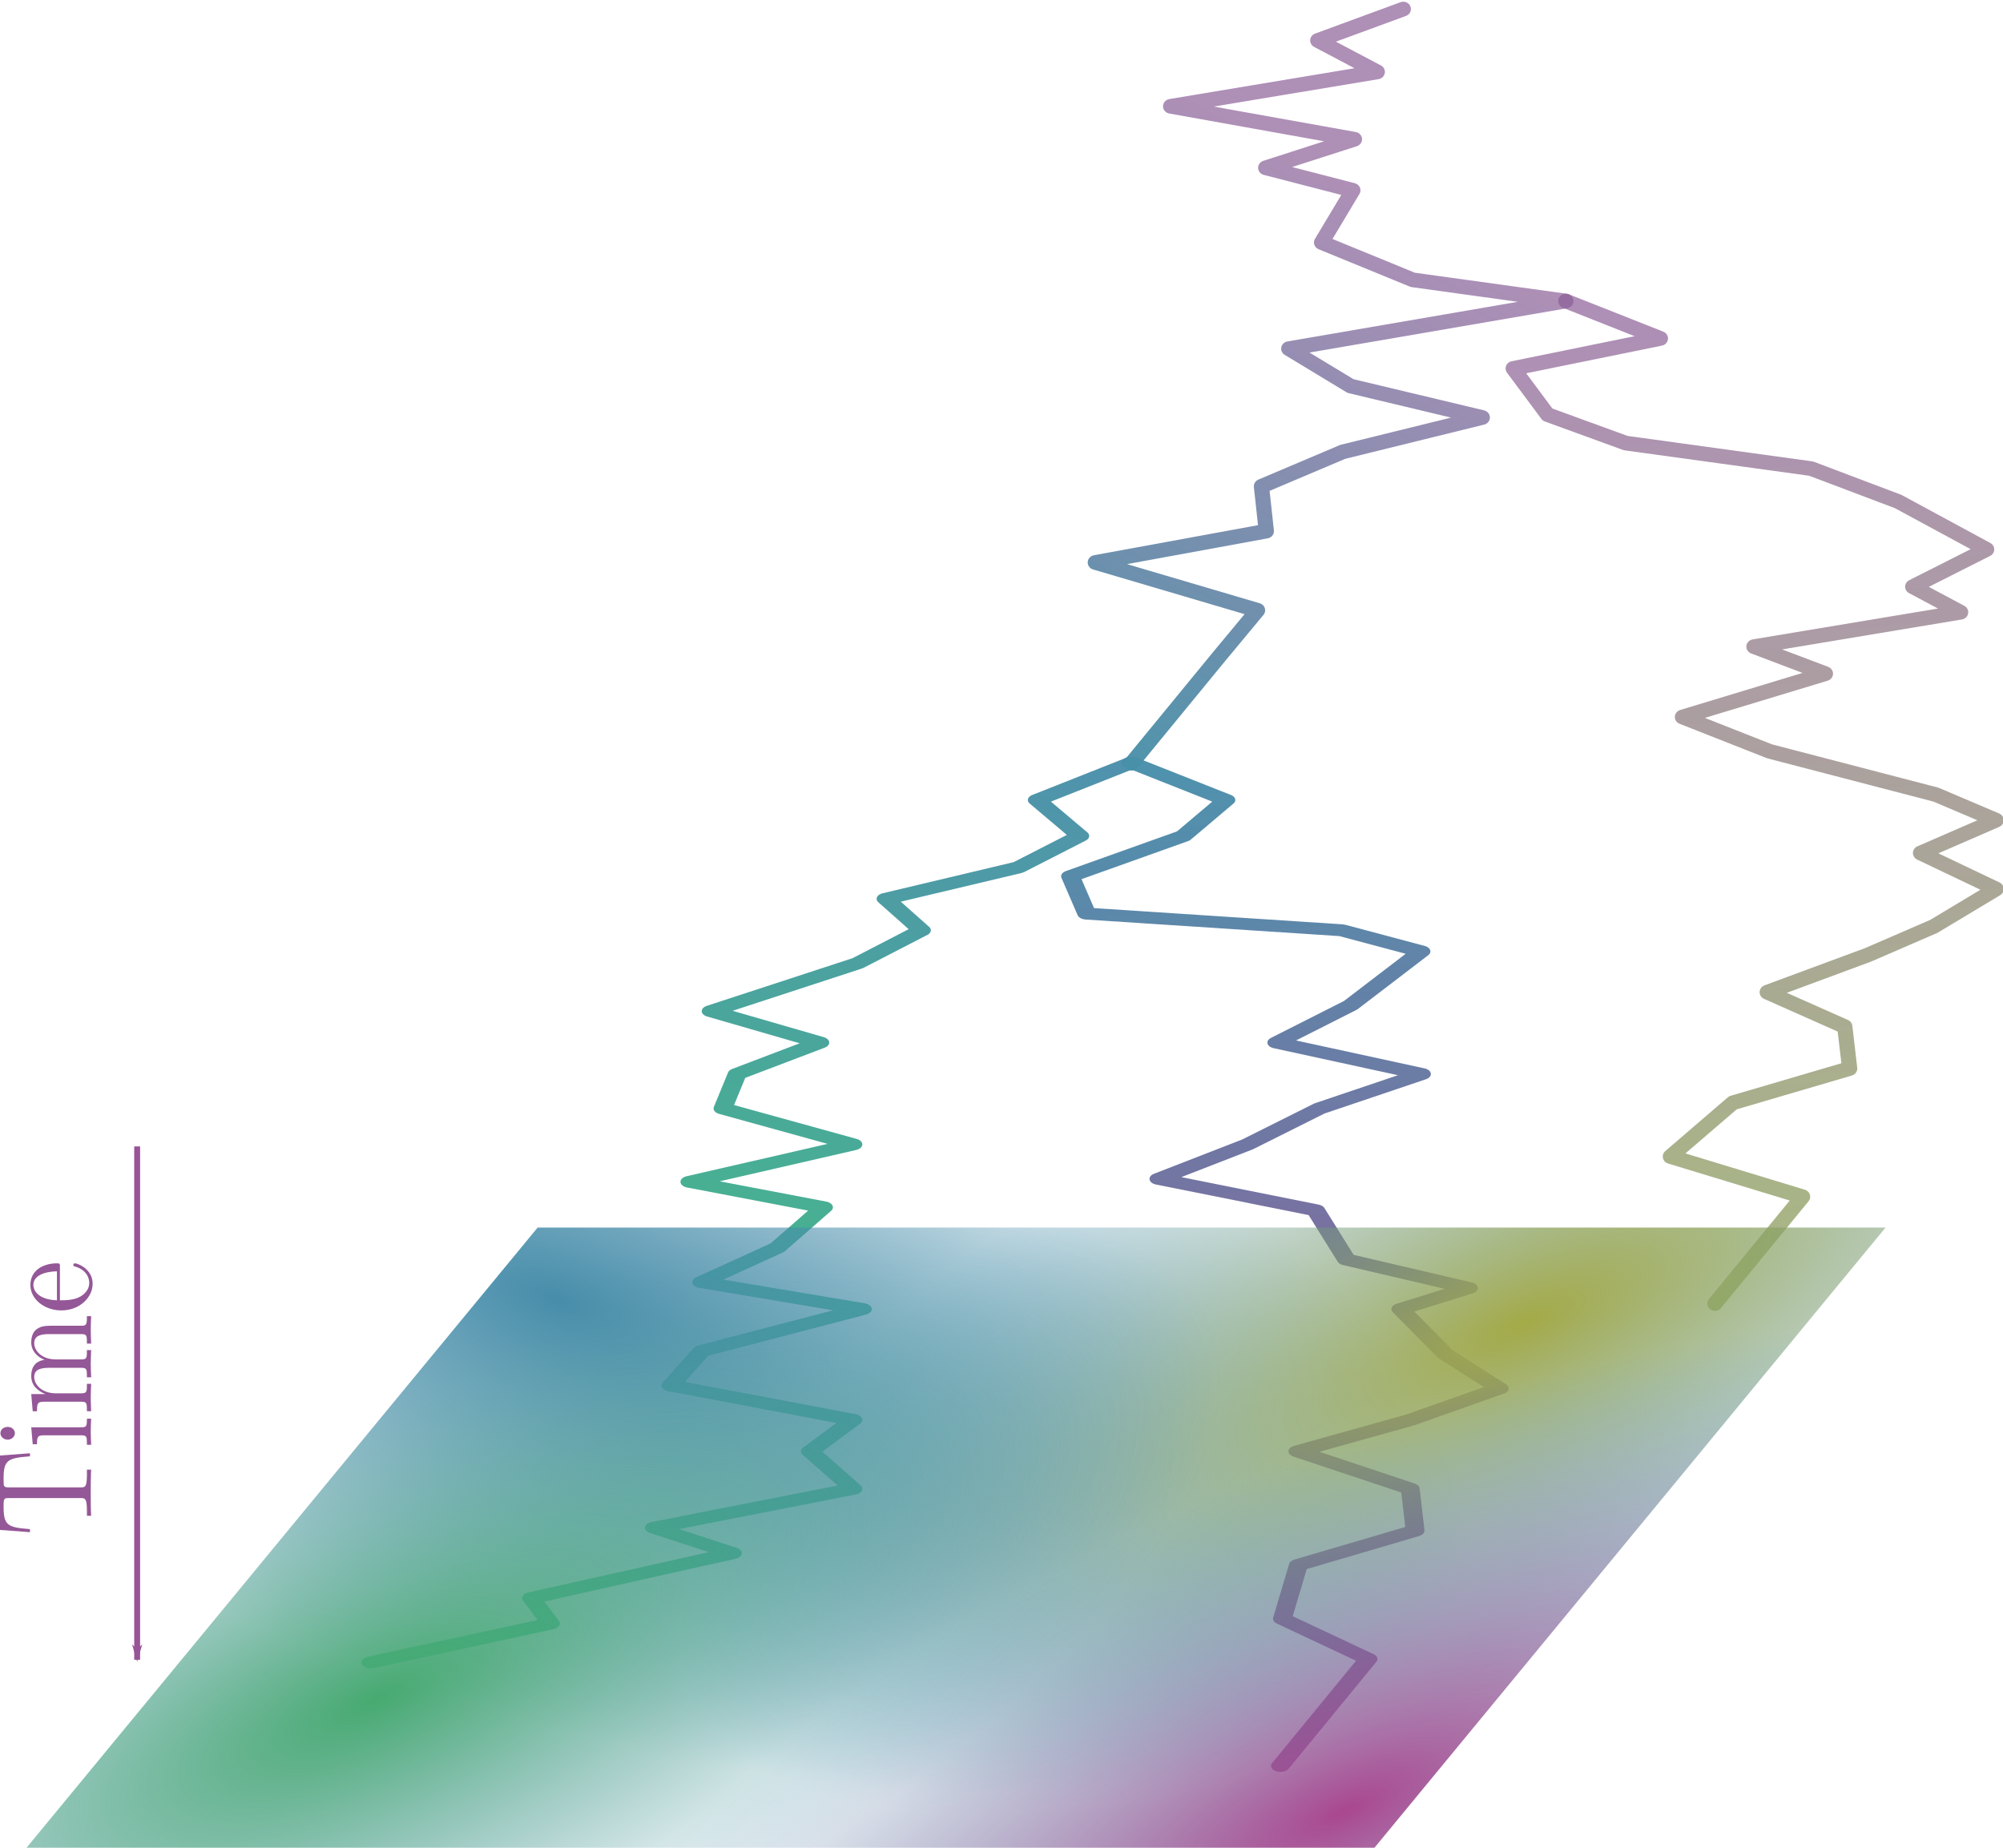 <?xml version="1.0" encoding="UTF-8" standalone="no"?>
<!-- Created with Inkscape (http://www.inkscape.org/) -->

<svg
   xmlns:ns1="http://www.iki.fi/pav/software/textext/"
   xmlns:dc="http://purl.org/dc/elements/1.1/"
   xmlns:cc="http://creativecommons.org/ns#"
   xmlns:rdf="http://www.w3.org/1999/02/22-rdf-syntax-ns#"
   xmlns:svg="http://www.w3.org/2000/svg"
   xmlns="http://www.w3.org/2000/svg"
   xmlns:xlink="http://www.w3.org/1999/xlink"
   xmlns:sodipodi="http://sodipodi.sourceforge.net/DTD/sodipodi-0.dtd"
   xmlns:inkscape="http://www.inkscape.org/namespaces/inkscape"
   version="1.1"
   id="svg73121"
   xml:space="preserve"
   width="520.034"
   height="479.966"
   viewBox="0 0 520.034 479.966"
   sodipodi:docname="detection-full.svg"
   inkscape:version="0.92.5 (2060ec1f9f, 2020-04-08)"><defs
     id="defs73125"><linearGradient
       inkscape:collect="always"
       id="linearGradient93569"><stop
         style="stop-color:#4890a8;stop-opacity:0.961"
         offset="0"
         id="stop93565" /><stop
         style="stop-color:#8a5e96;stop-opacity:0.694"
         offset="1"
         id="stop93567" /></linearGradient><linearGradient
       inkscape:collect="always"
       id="linearGradient93561"><stop
         style="stop-color:#37cd73;stop-opacity:0.957"
         offset="0"
         id="stop93557" /><stop
         style="stop-color:#498daa;stop-opacity:0.961"
         offset="1"
         id="stop93559" /></linearGradient><linearGradient
       inkscape:collect="always"
       id="linearGradient93553"><stop
         style="stop-color:#478eaa;stop-opacity:0.961"
         offset="0"
         id="stop93549" /><stop
         style="stop-color:#a94891;stop-opacity:0.988"
         offset="1"
         id="stop93551" /></linearGradient><linearGradient
       inkscape:collect="always"
       id="linearGradient93545"><stop
         style="stop-color:#8fa45d;stop-opacity:0.776"
         offset="0"
         id="stop93541" /><stop
         style="stop-color:#8a5c97;stop-opacity:0.694"
         offset="1"
         id="stop93543" /></linearGradient><linearGradient
       id="linearGradient75941"
       inkscape:collect="always"><stop
         id="stop75937"
         offset="0"
         style="stop-color:#aa4790;stop-opacity:1" /><stop
         id="stop75939"
         offset="1"
         style="stop-color:#478daa;stop-opacity:0;" /></linearGradient><linearGradient
       inkscape:collect="always"
       id="linearGradient75931"><stop
         style="stop-color:#47aa70;stop-opacity:1"
         offset="0"
         id="stop75927" /><stop
         style="stop-color:#478daa;stop-opacity:0;"
         offset="1"
         id="stop75929" /></linearGradient><linearGradient
       id="linearGradient75921"
       inkscape:collect="always"><stop
         id="stop75917"
         offset="0"
         style="stop-color:#a4aa47;stop-opacity:1" /><stop
         id="stop75919"
         offset="1"
         style="stop-color:#478daa;stop-opacity:0;" /></linearGradient><linearGradient
       inkscape:collect="always"
       id="linearGradient75909"><stop
         style="stop-color:#478daa;stop-opacity:1;"
         offset="0"
         id="stop75905" /><stop
         style="stop-color:#478daa;stop-opacity:0;"
         offset="1"
         id="stop75907" /></linearGradient><marker
       inkscape:stockid="Arrow1Lend"
       orient="auto"
       refY="0"
       refX="0"
       id="Arrow1Lend"
       style="overflow:visible"
       inkscape:isstock="true"><path
         id="path14500"
         d="M 0,0 5,-5 -12.5,0 5,5 Z"
         style="fill:#945797;fill-opacity:0.996;fill-rule:evenodd;stroke:#985496;stroke-width:1pt;stroke-opacity:0.996"
         transform="matrix(-0.8,0,0,-0.8,-10,0)"
         inkscape:connector-curvature="0" /></marker><inkscape:path-effect
       effect="bspline"
       id="path-effect73807"
       is_visible="true"
       weight="33.333"
       steps="2"
       helper_size="0"
       apply_no_weight="true"
       apply_with_weight="true"
       only_selected="false" /><inkscape:path-effect
       effect="bspline"
       id="path-effect73793"
       is_visible="true"
       weight="33.333"
       steps="2"
       helper_size="0"
       apply_no_weight="true"
       apply_with_weight="true"
       only_selected="false" /><inkscape:path-effect
       effect="bspline"
       id="path-effect73781"
       is_visible="true"
       weight="33.333"
       steps="2"
       helper_size="0"
       apply_no_weight="true"
       apply_with_weight="true"
       only_selected="false" /><inkscape:path-effect
       effect="bspline"
       id="path-effect73764"
       is_visible="true"
       weight="33.333"
       steps="2"
       helper_size="0"
       apply_no_weight="true"
       apply_with_weight="true"
       only_selected="false" /><inkscape:path-effect
       effect="bspline"
       id="path-effect73760"
       is_visible="true"
       weight="33.333"
       steps="2"
       helper_size="0"
       apply_no_weight="true"
       apply_with_weight="true"
       only_selected="false" /><inkscape:path-effect
       effect="bspline"
       id="path-effect73756"
       is_visible="true"
       weight="33.333"
       steps="2"
       helper_size="0"
       apply_no_weight="true"
       apply_with_weight="true"
       only_selected="false" /><inkscape:path-effect
       effect="bspline"
       id="path-effect73752"
       is_visible="true"
       weight="33.333"
       steps="2"
       helper_size="0"
       apply_no_weight="true"
       apply_with_weight="true"
       only_selected="false" /><inkscape:path-effect
       effect="bspline"
       id="path-effect73748"
       is_visible="true"
       weight="33.333"
       steps="2"
       helper_size="0"
       apply_no_weight="true"
       apply_with_weight="true"
       only_selected="false" /><inkscape:path-effect
       effect="bspline"
       id="path-effect73744"
       is_visible="true"
       weight="33.333"
       steps="2"
       helper_size="0"
       apply_no_weight="true"
       apply_with_weight="true"
       only_selected="false" /><inkscape:path-effect
       effect="bspline"
       id="path-effect73740"
       is_visible="true"
       weight="33.333"
       steps="2"
       helper_size="0"
       apply_no_weight="true"
       apply_with_weight="true"
       only_selected="false" /><inkscape:path-effect
       effect="bspline"
       id="path-effect73736"
       is_visible="true"
       weight="33.333"
       steps="2"
       helper_size="0"
       apply_no_weight="true"
       apply_with_weight="true"
       only_selected="false" /><inkscape:path-effect
       effect="bspline"
       id="path-effect73732"
       is_visible="true"
       weight="33.333"
       steps="2"
       helper_size="0"
       apply_no_weight="true"
       apply_with_weight="true"
       only_selected="false" /><inkscape:path-effect
       effect="bspline"
       id="path-effect73728"
       is_visible="true"
       weight="33.333"
       steps="2"
       helper_size="0"
       apply_no_weight="true"
       apply_with_weight="true"
       only_selected="false" /><inkscape:path-effect
       effect="bspline"
       id="path-effect73720"
       is_visible="true"
       weight="33.333"
       steps="2"
       helper_size="0"
       apply_no_weight="true"
       apply_with_weight="true"
       only_selected="false" /><inkscape:path-effect
       effect="bspline"
       id="path-effect73716"
       is_visible="true"
       weight="33.333"
       steps="2"
       helper_size="0"
       apply_no_weight="true"
       apply_with_weight="true"
       only_selected="false" /><inkscape:path-effect
       effect="bspline"
       id="path-effect73712"
       is_visible="true"
       weight="33.333"
       steps="2"
       helper_size="0"
       apply_no_weight="true"
       apply_with_weight="true"
       only_selected="false" /><inkscape:path-effect
       effect="bspline"
       id="path-effect73708"
       is_visible="true"
       weight="33.333"
       steps="2"
       helper_size="0"
       apply_no_weight="true"
       apply_with_weight="true"
       only_selected="false" /><inkscape:path-effect
       effect="bspline"
       id="path-effect73704"
       is_visible="true"
       weight="33.333"
       steps="2"
       helper_size="0"
       apply_no_weight="true"
       apply_with_weight="true"
       only_selected="false" /><clipPath
       clipPathUnits="userSpaceOnUse"
       id="clipPath73139"><path
         d="M 0,0 H 309 V 320 H 0 Z"
         id="path73137"
         inkscape:connector-curvature="0" /></clipPath><clipPath
       clipPathUnits="userSpaceOnUse"
       id="clipPath73149"><path
         d="M 0,0 H 310 V 321 H 0 Z"
         id="path73147"
         inkscape:connector-curvature="0" /></clipPath><radialGradient
       inkscape:collect="always"
       xlink:href="#linearGradient75909"
       id="radialGradient75911"
       cx="73.837"
       cy="-326.043"
       fx="73.837"
       fy="-326.043"
       r="236.024"
       gradientTransform="matrix(1.715,0.789,-0.252,0.548,-135.036,-133.632)"
       gradientUnits="userSpaceOnUse" /><radialGradient
       inkscape:collect="always"
       xlink:href="#linearGradient75921"
       id="radialGradient75915"
       gradientUnits="userSpaceOnUse"
       gradientTransform="matrix(-0.792,0.715,-0.568,-0.63,247.923,-614.913)"
       cx="113.785"
       cy="-460.233"
       fx="113.785"
       fy="-460.233"
       r="236.024" /><radialGradient
       inkscape:collect="always"
       xlink:href="#linearGradient75931"
       id="radialGradient75925"
       gradientUnits="userSpaceOnUse"
       gradientTransform="matrix(-0.792,0.715,-0.568,-0.63,247.923,-614.913)"
       cx="426.459"
       cy="-379.604"
       fx="426.459"
       fy="-379.604"
       r="236.024" /><radialGradient
       inkscape:collect="always"
       xlink:href="#linearGradient75941"
       id="radialGradient75935"
       gradientUnits="userSpaceOnUse"
       gradientTransform="matrix(-0.792,0.715,-0.568,-0.63,247.923,-614.913)"
       cx="200.613"
       cy="-718.123"
       fx="200.613"
       fy="-718.123"
       r="236.024" /><linearGradient
       inkscape:collect="always"
       xlink:href="#linearGradient93545"
       id="linearGradient93547"
       x1="471.036"
       y1="6.644"
       x2="418.818"
       y2="-453.968"
       gradientUnits="userSpaceOnUse"
       gradientTransform="matrix(1.264,0,0,1,-150.288,0)" /><linearGradient
       inkscape:collect="always"
       xlink:href="#linearGradient93553"
       id="linearGradient93555"
       x1="-414.741"
       y1="-736.548"
       x2="-481.145"
       y2="186.787"
       gradientUnits="userSpaceOnUse" /><linearGradient
       inkscape:collect="always"
       xlink:href="#linearGradient93561"
       id="linearGradient93563"
       x1="-851.651"
       y1="78.927"
       x2="-414.741"
       y2="-736.548"
       gradientUnits="userSpaceOnUse" /><linearGradient
       inkscape:collect="always"
       xlink:href="#linearGradient93569"
       id="linearGradient93571"
       x1="266.733"
       y1="-241.613"
       x2="418.818"
       y2="-453.968"
       gradientUnits="userSpaceOnUse"
       gradientTransform="matrix(1.264,0,0,1,-150.288,0)" /><linearGradient
       inkscape:collect="always"
       xlink:href="#linearGradient93561"
       id="linearGradient93573"
       gradientUnits="userSpaceOnUse"
       x1="-851.651"
       y1="78.927"
       x2="-414.741"
       y2="-736.548" /></defs><sodipodi:namedview
     pagecolor="#ffffff"
     bordercolor="#666666"
     borderopacity="1"
     objecttolerance="10"
     gridtolerance="10"
     guidetolerance="10"
     inkscape:pageopacity="0"
     inkscape:pageshadow="2"
     inkscape:window-width="1848"
     inkscape:window-height="1016"
     id="namedview73123"
     showgrid="false"
     fit-margin-top="0"
     fit-margin-left="0"
     fit-margin-right="0"
     fit-margin-bottom="0"
     showborder="false"
     inkscape:zoom="1.5633989"
     inkscape:cx="274.0632"
     inkscape:cy="253.22333"
     inkscape:window-x="72"
     inkscape:window-y="27"
     inkscape:window-maximized="1"
     inkscape:current-layer="g73129" /><g
     id="g73129"
     inkscape:groupmode="layer"
     inkscape:label="structcoalsimpletree"
     transform="matrix(1.333,0,0,1.333,87.617,463.187)"><g
       id="g1988"
       transform="matrix(0.44,0,0,0.424,72.463,-96.351)"><g
         transform="matrix(1.264,0,0,1,-150.288,0)"
         style="stroke-width:5.669;stroke-linecap:round;stroke-miterlimit:4;stroke-dasharray:none"
         id="g73131" /><path
         inkscape:connector-curvature="0"
         id="path73811"
         d="M -253.362,-65.556 V 170.307"
         style="fill:#945797;fill-opacity:0.996;stroke:#985496;stroke-width:2.613;stroke-linecap:butt;stroke-linejoin:miter;stroke-miterlimit:4;stroke-dasharray:none;stroke-opacity:0.996;marker-end:url(#Arrow1Lend)" /><g
         style="fill:#945797;fill-opacity:0.996;stroke-width:0.812;stroke-miterlimit:4;stroke-dasharray:none"
         transform="matrix(0,-5.603,6.02,0,-1085.007,946.93)"
         ns1:version="0.11.1"
         ns1:texconverter="pdflatex"
         ns1:pdfconverter="pdf2svg"
         ns1:text="Time\n"
         ns1:preamble="/home/guindon/.config/inkscape/extensions/textext/default_packages.tex"
         ns1:scale="1.94059798618"
         ns1:alignment="middle center"
         inkscapeversion="0.92.5"
         ns1:jacobian_sqrt="2.587464"
         id="g73922"><g
   style="fill:#945797;fill-opacity:0.996;stroke-width:0.812;stroke-miterlimit:4;stroke-dasharray:none"
   id="surface1">
<g
   style="fill:#945797;fill-opacity:0.996;stroke-width:0.812;stroke-miterlimit:4;stroke-dasharray:none"
   id="g73919">
  <path
   inkscape:connector-curvature="0"
   style="fill:#945797;fill-opacity:0.996;stroke:none;stroke-width:0.812;stroke-miterlimit:4;stroke-dasharray:none"
   d="m 6.641,-6.75 h -6.094 l -0.188,2.25 h 0.25 C 0.75,-6.109 0.891,-6.438 2.406,-6.438 c 0.172,0 0.438,0 0.531,0.016 0.219,0.047 0.219,0.156 0.219,0.375 v 5.266 c 0,0.328 0,0.469 -1.047,0.469 H 1.703 V 0 C 2.109,-0.031 3.125,-0.031 3.594,-0.031 c 0.453,0 1.484,0 1.891,0.031 v -0.312 h -0.406 c -1.047,0 -1.047,-0.141 -1.047,-0.469 v -5.266 c 0,-0.188 0,-0.328 0.188,-0.375 0.109,-0.016 0.375,-0.016 0.562,-0.016 1.516,0 1.656,0.328 1.797,1.938 h 0.25 z m 0,0"
   transform="translate(148.712,134.765)"
   id="path73911" />
<path
   inkscape:connector-curvature="0"
   style="fill:#945797;fill-opacity:0.996;stroke:none;stroke-width:0.812;stroke-miterlimit:4;stroke-dasharray:none"
   d="M 1.766,-4.406 0.375,-4.297 v 0.312 c 0.641,0 0.734,0.062 0.734,0.547 V -0.75 c 0,0.438 -0.109,0.438 -0.781,0.438 V 0 C 0.641,-0.016 1.188,-0.031 1.422,-0.031 1.781,-0.031 2.125,-0.016 2.469,0 v -0.312 c -0.672,0 -0.703,-0.047 -0.703,-0.438 z m 0.031,-1.734 c 0,-0.312 -0.234,-0.531 -0.516,-0.531 -0.312,0 -0.531,0.266 -0.531,0.531 0,0.266 0.219,0.531 0.531,0.531 0.281,0 0.516,-0.219 0.516,-0.531 z m 0,0"
   transform="translate(155.907,134.765)"
   id="path73913" />
<path
   inkscape:connector-curvature="0"
   style="fill:#945797;fill-opacity:0.996;stroke:none;stroke-width:0.812;stroke-miterlimit:4;stroke-dasharray:none"
   d="M 1.094,-3.422 V -0.75 c 0,0.438 -0.109,0.438 -0.781,0.438 V 0 c 0.359,-0.016 0.859,-0.031 1.141,-0.031 0.25,0 0.766,0.016 1.109,0.031 v -0.312 c -0.672,0 -0.781,0 -0.781,-0.438 V -2.594 C 1.781,-3.625 2.5,-4.188 3.125,-4.188 c 0.641,0 0.75,0.531 0.75,1.109 V -0.75 c 0,0.438 -0.109,0.438 -0.781,0.438 V 0 c 0.344,-0.016 0.859,-0.031 1.125,-0.031 0.25,0 0.781,0.016 1.109,0.031 v -0.312 c -0.656,0 -0.766,0 -0.766,-0.438 v -1.844 c 0,-1.031 0.703,-1.594 1.344,-1.594 0.625,0 0.734,0.531 0.734,1.109 V -0.75 c 0,0.438 -0.109,0.438 -0.781,0.438 V 0 c 0.344,-0.016 0.859,-0.031 1.125,-0.031 0.266,0 0.781,0.016 1.125,0.031 v -0.312 c -0.516,0 -0.766,0 -0.781,-0.297 v -1.906 c 0,-0.859 0,-1.156 -0.312,-1.516 -0.141,-0.172 -0.469,-0.375 -1.047,-0.375 -0.828,0 -1.281,0.594 -1.438,0.984 C 4.391,-4.297 3.656,-4.406 3.203,-4.406 2.469,-4.406 2,-3.984 1.719,-3.359 V -4.406 L 0.312,-4.297 v 0.312 c 0.703,0 0.781,0.062 0.781,0.562 z m 0,0"
   transform="translate(158.675,134.765)"
   id="path73915" />
<path
   inkscape:connector-curvature="0"
   style="fill:#945797;fill-opacity:0.996;stroke:none;stroke-width:0.812;stroke-miterlimit:4;stroke-dasharray:none"
   d="M 1.109,-2.516 C 1.172,-4 2.016,-4.25 2.359,-4.25 c 1.016,0 1.125,1.344 1.125,1.734 z m 0,0.219 h 2.781 c 0.219,0 0.25,0 0.25,-0.219 0,-0.984 -0.547,-1.953 -1.781,-1.953 -1.156,0 -2.078,1.031 -2.078,2.281 0,1.328 1.047,2.297 2.188,2.297 C 3.688,0.109 4.141,-1 4.141,-1.188 4.141,-1.281 4.062,-1.312 4,-1.312 c -0.078,0 -0.109,0.062 -0.125,0.141 -0.344,1.031 -1.25,1.031 -1.344,1.031 -0.5,0 -0.891,-0.297 -1.125,-0.672 -0.297,-0.469 -0.297,-1.125 -0.297,-1.484 z m 0,0"
   transform="translate(166.976,134.765)"
   id="path73917" />
</g>
</g>
</g><rect
         y="295.054"
         x="-527.47"
         height="201.484"
         width="0"
         id="rect75628"
         style="opacity:1;fill:#a6ae29;fill-opacity:1;fill-rule:nonzero;stroke:#d7dc7d;stroke-width:0.844;stroke-linecap:round;stroke-linejoin:round;stroke-miterlimit:4;stroke-dasharray:none;stroke-dashoffset:0;stroke-opacity:0.505;paint-order:fill markers stroke" /><g
         transform="matrix(1.264,0,0,1,52.074,-65.129)"
         id="g93023" /><g
         style="opacity:1;vector-effect:none;fill:none;fill-opacity:1;stroke:#000000;stroke-width:0.75px;stroke-linecap:butt;stroke-linejoin:miter;stroke-miterlimit:4;stroke-dasharray:none;stroke-dashoffset:0;stroke-opacity:1"
         id="g93023-8"
         transform="matrix(-1.264,0,0,1,-1510.78,122.118)" /><g
         id="g93023-7"
         transform="matrix(1.264,0,0,1,52.074,-189.961)" /><g
         id="g93023-9"
         transform="matrix(1.264,0,0,1,52.074,-2.714)" /><g
         id="g93023-3"
         transform="matrix(-1.264,0,0,1,-1510.78,59.702)" /><g
         id="g93023-78"
         transform="matrix(-1.264,0,0,1,-1510.78,-252.377)" /><g
         style="stroke:url(#linearGradient93563);stroke-width:10.791;stroke-miterlimit:4;stroke-dasharray:none;stroke-opacity:1"
         id="g93023-4"
         transform="matrix(0.771,0,0,0.507,506.693,131.524)" /><g
         id="g93023-49"
         transform="matrix(-1.264,0,0,1,-1510.78,-314.793)" /><g
         id="g93023-35"
         transform="matrix(1.264,0,0,1,52.074,-377.208)" /><g
         id="g93023-99"
         transform="matrix(1.264,0,0,1,52.074,309.365)" /><g
         id="g93023-5"
         transform="matrix(1.264,0,0,1,52.074,246.949)" /><g
         id="g93023-90"
         transform="matrix(1.264,0,0,1,52.074,184.534)" /><g
         id="g93023-6"
         transform="matrix(-1.264,0,0,1,-1510.78,-127.545)" /><g
         style="stroke:#000000;stroke-width:10.791;stroke-miterlimit:4;stroke-dasharray:none;stroke-opacity:1"
         id="g93023-4-3"
         transform="matrix(-0.771,0,0,0.507,-133.026,131.524)" /><g
         id="g1723"><path
           transform="matrix(0.771,0,0,0.507,506.693,131.524)"
           inkscape:connector-curvature="0"
           id="path93004-92"
           d="m -851.651,78.927 103.122,-35.278 -10.855,-23.067 115.333,-40.706 -44.777,-23.067 113.977,-35.278 -24.424,-33.922 24.424,-28.494 -104.479,-31.208 17.639,-31.208 92.267,-37.992 -92.267,-24.424 43.42,-31.208 26.538,-36.6 -76.742,-23.102 93.624,-33.922 -74.628,-32.565 8.141,-31.208 47.49,-28.494 -62.416,-28.494 84.126,-43.42 36.635,-29.851 -20.353,-28.494 75.984,-28.494 35.278,-28.494 -24.424,-32.565 54.275,-33.922"
           style="fill:none;stroke:url(#linearGradient93573);stroke-width:10.791;stroke-linecap:round;stroke-linejoin:round;stroke-miterlimit:4;stroke-dasharray:none;stroke-opacity:1"
           sodipodi:nodetypes="ccccccccccccccccccccccccccc" /><path
           transform="matrix(-0.771,0,0,0.507,-133.026,131.524)"
           inkscape:connector-curvature="0"
           id="path93004-92-1"
           d="m -500.316,172.67 -50.309,-96.881 49.183,-36.458 -9.19,-48.741 -67.013,-31.102 2.795,-37.957 64.522,-33.922 -64.522,-28.494 -51.111,-28.53 30.981,-31.208 25.558,-40.671 -38.9,-19.067 70.103,-25.851 17.643,-44.635 90.031,-28.459 -50.913,-31.243 -41.273,-32.565 -58.568,-31.208 83.068,-28.494 -42.403,-33.851 -40.398,-48.776 45.53,-19.138 146.42,-15.102 9.275,-33.851 -64.785,-36.529 -24.424,-32.565 54.275,-33.922"
           style="fill:none;stroke:url(#linearGradient93555);stroke-width:10.791;stroke-linecap:round;stroke-linejoin:round;stroke-miterlimit:4;stroke-dasharray:none;stroke-opacity:1"
           sodipodi:nodetypes="ccccccccccccccccccccccccccc" /><path
           inkscape:connector-curvature="0"
           id="path93004-92-1-1"
           d="m 445.051,6.644 38.8,-49.08 -58.511,-18.47 27.667,-24.692 51.682,-15.756 -2.155,-19.229 -34.327,-15.828 44.616,-17.149 29.129,-13.096 27.554,-17.167 -33.43,-16.533 33.43,-15.087 -26.627,-11.739 -73.63,-19.899 -38.566,-15.774 63.274,-19.899 -31.622,-12.427 91.472,-15.81 -21.191,-11.722 32.702,-17.149 -39.156,-21.997 -38.544,-15.123 -82.054,-11.721 -34.592,-13.078 -15.203,-21.22 65.139,-13.784 -41.858,-17.185"
           style="fill:none;stroke:url(#linearGradient93547);stroke-width:6.745;stroke-linecap:round;stroke-linejoin:round;stroke-miterlimit:4;stroke-dasharray:none;stroke-opacity:1"
           sodipodi:nodetypes="ccccccccccccccccccccccccccc" /><path
           inkscape:connector-curvature="0"
           id="path93004-92-1-9"
           d="m 186.834,-241.613 38.8,-49.08 16.946,-21.184 -71.799,-21.979 75.691,-14.399 -2.155,-20.586 35.985,-15.828 61.766,-15.792 -58.333,-14.453 -27.323,-17.167 122.641,-21.887 -67.763,-9.733 -40.346,-17.167 13.832,-23.969 -38.566,-10.347 39.265,-13.114 -81.354,-15.141 91.472,-15.81 -26.336,-14.435 37.847,-14.435"
           style="fill:none;stroke:url(#linearGradient93571);stroke-width:6.745;stroke-linecap:round;stroke-linejoin:round;stroke-miterlimit:4;stroke-dasharray:none;stroke-opacity:1"
           sodipodi:nodetypes="cccccccccccccccccccc" /></g><g
         transform="matrix(1.264,0,-0.794,1,-362.377,259.051)"
         id="g75947"><rect
           style="opacity:1;fill:url(#radialGradient75911);fill-opacity:1;fill-rule:nonzero;stroke:none;stroke-width:2.169;stroke-linecap:round;stroke-linejoin:round;stroke-miterlimit:4;stroke-dasharray:none;stroke-dashoffset:0;stroke-opacity:0.388;paint-order:fill markers stroke"
           id="rect75903"
           width="472.048"
           height="284.956"
           x="46.013"
           y="-287.331" /><rect
           y="-287.331"
           x="46.013"
           height="284.956"
           width="472.048"
           id="rect75913"
           style="opacity:1;fill:url(#radialGradient75915);fill-opacity:1;fill-rule:nonzero;stroke:none;stroke-width:2.169;stroke-linecap:round;stroke-linejoin:round;stroke-miterlimit:4;stroke-dasharray:none;stroke-dashoffset:0;stroke-opacity:0.388;paint-order:fill markers stroke" /><rect
           style="opacity:1;fill:url(#radialGradient75925);fill-opacity:1;fill-rule:nonzero;stroke:none;stroke-width:2.169;stroke-linecap:round;stroke-linejoin:round;stroke-miterlimit:4;stroke-dasharray:none;stroke-dashoffset:0;stroke-opacity:0.388;paint-order:fill markers stroke"
           id="rect75923"
           width="472.048"
           height="284.956"
           x="46.013"
           y="-287.331" /><rect
           y="-287.331"
           x="46.013"
           height="284.956"
           width="472.048"
           id="rect75933"
           style="opacity:1;fill:url(#radialGradient75935);fill-opacity:1;fill-rule:nonzero;stroke:none;stroke-width:2.169;stroke-linecap:round;stroke-linejoin:round;stroke-miterlimit:4;stroke-dasharray:none;stroke-dashoffset:0;stroke-opacity:0.388;paint-order:fill markers stroke" /></g></g></g></svg>